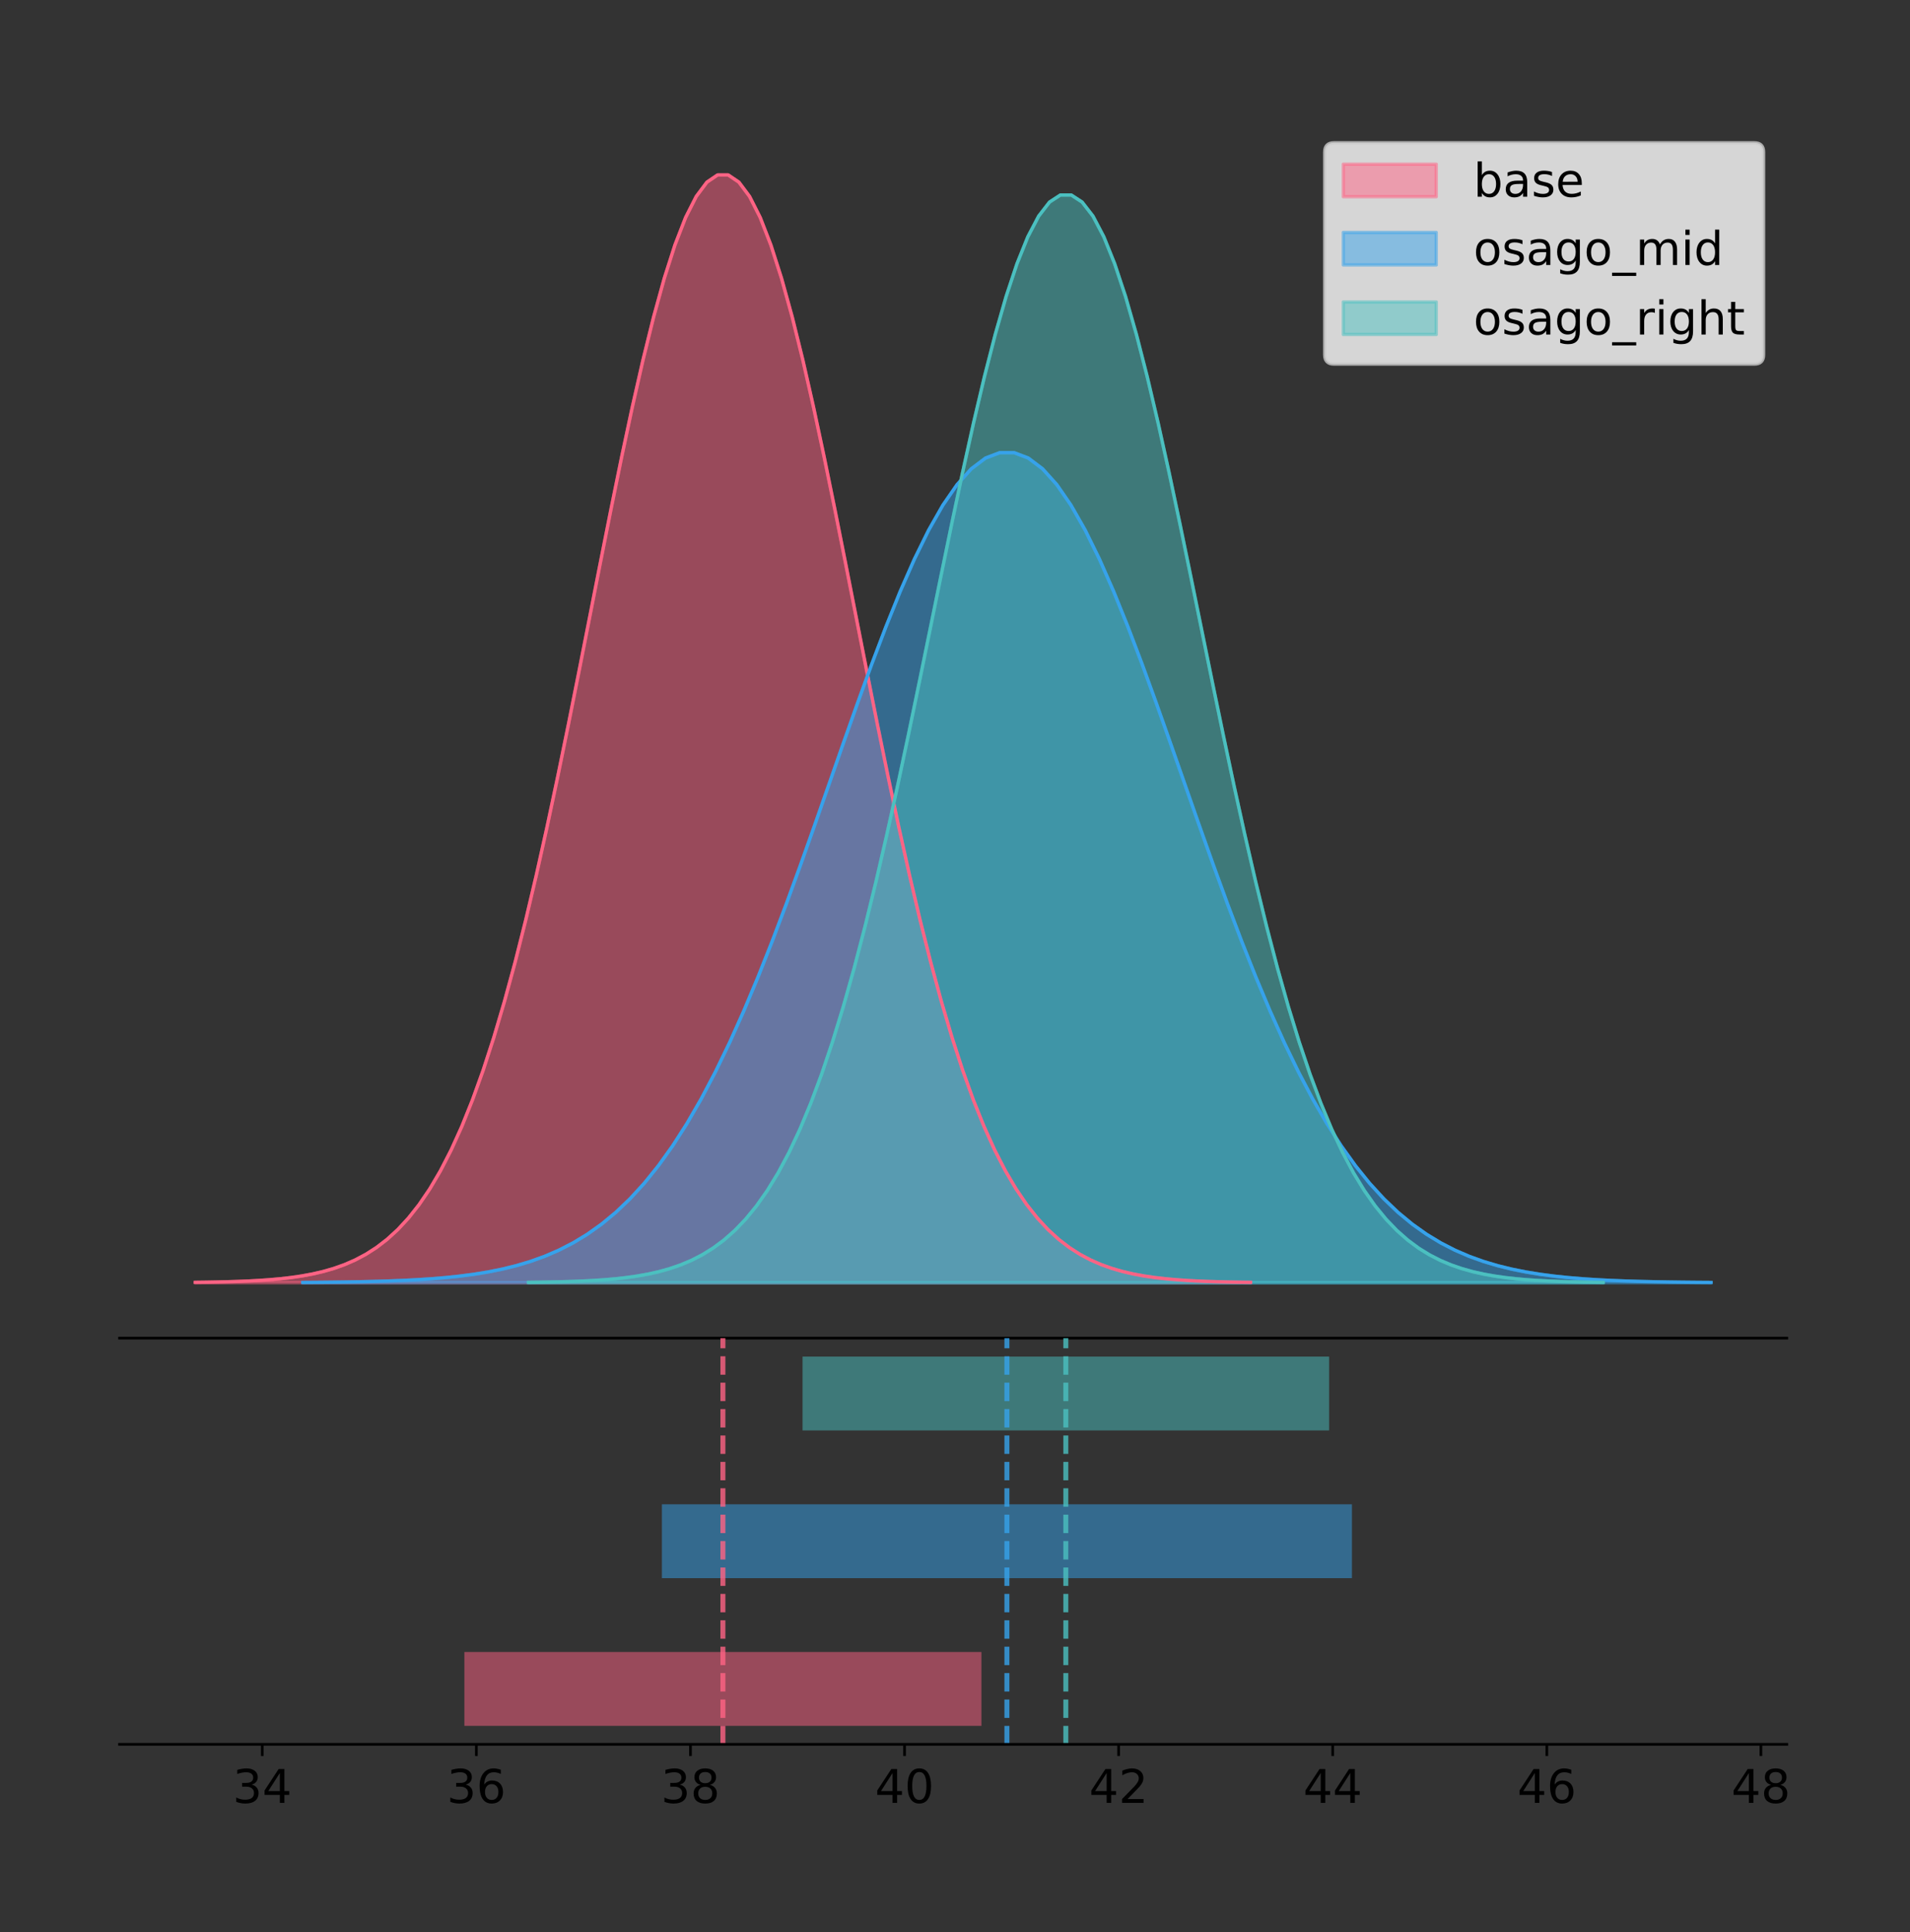 <?xml version="1.0" encoding="utf-8" standalone="no"?>
<!DOCTYPE svg PUBLIC "-//W3C//DTD SVG 1.1//EN"
  "http://www.w3.org/Graphics/SVG/1.1/DTD/svg11.dtd">
<!-- Created with matplotlib (https://matplotlib.org/) -->
<svg height="581.789pt" version="1.1" viewBox="0 0 575.307 581.789" width="575.307pt" xmlns="http://www.w3.org/2000/svg" xmlns:xlink="http://www.w3.org/1999/xlink">
 <rect x="0" y="0" width="575.307" height="581.789" fill="#333333" stroke="none"/>
 <defs>
  <style type="text/css">
*{stroke-linecap:butt;stroke-linejoin:round;}
  </style>
 </defs>
 <g id="figure_1">
  <g id="patch_1">
   <path d="M 0 581.789 
L 575.307 581.789 
L 575.307 0 
L 0 0 
z
" style="fill:none;"/>
  </g>
  <g id="axes_1">
   <g id="patch_2">
    <path d="M 36 402.93 
L 538.2 402.93 
L 538.2 36 
L 36 36 
z
" style="fill:none;"/>
   </g>
   <g id="PolyCollection_1">
    <defs>
     <path d="M 58.827 -195.538 
L 58.827 -195.65 
L 62.038 -195.692 
L 65.248 -195.749 
L 68.459 -195.825 
L 71.669 -195.925 
L 74.88 -196.058 
L 78.09 -196.23 
L 81.3 -196.455 
L 84.511 -196.744 
L 87.721 -197.115 
L 90.932 -197.585 
L 94.142 -198.179 
L 97.353 -198.923 
L 100.563 -199.848 
L 103.774 -200.99 
L 106.984 -202.39 
L 110.194 -204.093 
L 113.405 -206.151 
L 116.615 -208.617 
L 119.826 -211.552 
L 123.036 -215.017 
L 126.247 -219.078 
L 129.457 -223.801 
L 132.668 -229.25 
L 135.878 -235.488 
L 139.088 -242.572 
L 142.299 -250.552 
L 145.509 -259.468 
L 148.72 -269.344 
L 151.93 -280.192 
L 155.141 -292.002 
L 158.351 -304.744 
L 161.562 -318.365 
L 164.772 -332.786 
L 167.983 -347.901 
L 171.193 -363.58 
L 174.403 -379.667 
L 177.614 -395.98 
L 180.824 -412.318 
L 184.035 -428.462 
L 187.245 -444.18 
L 190.456 -459.23 
L 193.666 -473.372 
L 196.877 -486.366 
L 200.087 -497.987 
L 203.297 -508.025 
L 206.508 -516.294 
L 209.718 -522.64 
L 212.929 -526.94 
L 216.139 -529.111 
L 219.35 -529.111 
L 222.56 -526.94 
L 225.771 -522.64 
L 228.981 -516.294 
L 232.191 -508.025 
L 235.402 -497.987 
L 238.612 -486.366 
L 241.823 -473.372 
L 245.033 -459.23 
L 248.244 -444.18 
L 251.454 -428.462 
L 254.665 -412.318 
L 257.875 -395.98 
L 261.086 -379.667 
L 264.296 -363.58 
L 267.506 -347.901 
L 270.717 -332.786 
L 273.927 -318.365 
L 277.138 -304.744 
L 280.348 -292.002 
L 283.559 -280.192 
L 286.769 -269.344 
L 289.98 -259.468 
L 293.19 -250.552 
L 296.4 -242.572 
L 299.611 -235.488 
L 302.821 -229.25 
L 306.032 -223.801 
L 309.242 -219.078 
L 312.453 -215.017 
L 315.663 -211.552 
L 318.874 -208.617 
L 322.084 -206.151 
L 325.294 -204.093 
L 328.505 -202.39 
L 331.715 -200.99 
L 334.926 -199.848 
L 338.136 -198.923 
L 341.347 -198.179 
L 344.557 -197.585 
L 347.768 -197.115 
L 350.978 -196.744 
L 354.188 -196.455 
L 357.399 -196.23 
L 360.609 -196.058 
L 363.82 -195.925 
L 367.03 -195.825 
L 370.241 -195.749 
L 373.451 -195.692 
L 376.662 -195.65 
L 376.662 -195.538 
L 376.662 -195.538 
L 373.451 -195.538 
L 370.241 -195.538 
L 367.03 -195.538 
L 363.82 -195.538 
L 360.609 -195.538 
L 357.399 -195.538 
L 354.188 -195.538 
L 350.978 -195.538 
L 347.768 -195.538 
L 344.557 -195.538 
L 341.347 -195.538 
L 338.136 -195.538 
L 334.926 -195.538 
L 331.715 -195.538 
L 328.505 -195.538 
L 325.294 -195.538 
L 322.084 -195.538 
L 318.874 -195.538 
L 315.663 -195.538 
L 312.453 -195.538 
L 309.242 -195.538 
L 306.032 -195.538 
L 302.821 -195.538 
L 299.611 -195.538 
L 296.4 -195.538 
L 293.19 -195.538 
L 289.98 -195.538 
L 286.769 -195.538 
L 283.559 -195.538 
L 280.348 -195.538 
L 277.138 -195.538 
L 273.927 -195.538 
L 270.717 -195.538 
L 267.506 -195.538 
L 264.296 -195.538 
L 261.086 -195.538 
L 257.875 -195.538 
L 254.665 -195.538 
L 251.454 -195.538 
L 248.244 -195.538 
L 245.033 -195.538 
L 241.823 -195.538 
L 238.612 -195.538 
L 235.402 -195.538 
L 232.191 -195.538 
L 228.981 -195.538 
L 225.771 -195.538 
L 222.56 -195.538 
L 219.35 -195.538 
L 216.139 -195.538 
L 212.929 -195.538 
L 209.718 -195.538 
L 206.508 -195.538 
L 203.297 -195.538 
L 200.087 -195.538 
L 196.877 -195.538 
L 193.666 -195.538 
L 190.456 -195.538 
L 187.245 -195.538 
L 184.035 -195.538 
L 180.824 -195.538 
L 177.614 -195.538 
L 174.403 -195.538 
L 171.193 -195.538 
L 167.983 -195.538 
L 164.772 -195.538 
L 161.562 -195.538 
L 158.351 -195.538 
L 155.141 -195.538 
L 151.93 -195.538 
L 148.72 -195.538 
L 145.509 -195.538 
L 142.299 -195.538 
L 139.088 -195.538 
L 135.878 -195.538 
L 132.668 -195.538 
L 129.457 -195.538 
L 126.247 -195.538 
L 123.036 -195.538 
L 119.826 -195.538 
L 116.615 -195.538 
L 113.405 -195.538 
L 110.194 -195.538 
L 106.984 -195.538 
L 103.774 -195.538 
L 100.563 -195.538 
L 97.353 -195.538 
L 94.142 -195.538 
L 90.932 -195.538 
L 87.721 -195.538 
L 84.511 -195.538 
L 81.3 -195.538 
L 78.09 -195.538 
L 74.88 -195.538 
L 71.669 -195.538 
L 68.459 -195.538 
L 65.248 -195.538 
L 62.038 -195.538 
L 58.827 -195.538 
z
" id="ma8e2c25968" style="stroke:#ff6384;stroke-opacity:0.5;"/>
    </defs>
    <g clip-path="url(#p08e4978d7c)">
     <use style="fill:#ff6384;fill-opacity:0.5;stroke:#ff6384;stroke-opacity:0.5;" x="0" xlink:href="#ma8e2c25968" y="581.789"/>
    </g>
   </g>
   <g id="PolyCollection_2">
    <defs>
     <path d="M 91.209 -195.538 
L 91.209 -195.622 
L 95.494 -195.654 
L 99.778 -195.696 
L 104.063 -195.753 
L 108.347 -195.828 
L 112.632 -195.927 
L 116.916 -196.057 
L 121.2 -196.225 
L 125.485 -196.442 
L 129.769 -196.719 
L 134.054 -197.072 
L 138.338 -197.517 
L 142.623 -198.074 
L 146.907 -198.768 
L 151.192 -199.623 
L 155.476 -200.672 
L 159.761 -201.949 
L 164.045 -203.49 
L 168.33 -205.338 
L 172.614 -207.537 
L 176.899 -210.134 
L 181.183 -213.177 
L 185.468 -216.716 
L 189.752 -220.799 
L 194.037 -225.473 
L 198.321 -230.782 
L 202.606 -236.761 
L 206.89 -243.442 
L 211.175 -250.843 
L 215.459 -258.971 
L 219.744 -267.821 
L 224.028 -277.369 
L 228.312 -287.575 
L 232.597 -298.381 
L 236.881 -309.707 
L 241.166 -321.456 
L 245.45 -333.509 
L 249.735 -345.733 
L 254.019 -357.976 
L 258.304 -370.073 
L 262.588 -381.85 
L 266.873 -393.128 
L 271.157 -403.724 
L 275.442 -413.461 
L 279.726 -422.169 
L 284.011 -429.69 
L 288.295 -435.887 
L 292.58 -440.642 
L 296.864 -443.864 
L 301.149 -445.491 
L 305.433 -445.491 
L 309.718 -443.864 
L 314.002 -440.642 
L 318.287 -435.887 
L 322.571 -429.69 
L 326.856 -422.169 
L 331.14 -413.461 
L 335.425 -403.724 
L 339.709 -393.128 
L 343.993 -381.85 
L 348.278 -370.073 
L 352.562 -357.976 
L 356.847 -345.733 
L 361.131 -333.509 
L 365.416 -321.456 
L 369.7 -309.707 
L 373.985 -298.381 
L 378.269 -287.575 
L 382.554 -277.369 
L 386.838 -267.821 
L 391.123 -258.971 
L 395.407 -250.843 
L 399.692 -243.442 
L 403.976 -236.761 
L 408.261 -230.782 
L 412.545 -225.473 
L 416.83 -220.799 
L 421.114 -216.716 
L 425.399 -213.177 
L 429.683 -210.134 
L 433.968 -207.537 
L 438.252 -205.338 
L 442.537 -203.49 
L 446.821 -201.949 
L 451.106 -200.672 
L 455.39 -199.623 
L 459.674 -198.768 
L 463.959 -198.074 
L 468.243 -197.517 
L 472.528 -197.072 
L 476.812 -196.719 
L 481.097 -196.442 
L 485.381 -196.225 
L 489.666 -196.057 
L 493.95 -195.927 
L 498.235 -195.828 
L 502.519 -195.753 
L 506.804 -195.696 
L 511.088 -195.654 
L 515.373 -195.622 
L 515.373 -195.538 
L 515.373 -195.538 
L 511.088 -195.538 
L 506.804 -195.538 
L 502.519 -195.538 
L 498.235 -195.538 
L 493.95 -195.538 
L 489.666 -195.538 
L 485.381 -195.538 
L 481.097 -195.538 
L 476.812 -195.538 
L 472.528 -195.538 
L 468.243 -195.538 
L 463.959 -195.538 
L 459.674 -195.538 
L 455.39 -195.538 
L 451.106 -195.538 
L 446.821 -195.538 
L 442.537 -195.538 
L 438.252 -195.538 
L 433.968 -195.538 
L 429.683 -195.538 
L 425.399 -195.538 
L 421.114 -195.538 
L 416.83 -195.538 
L 412.545 -195.538 
L 408.261 -195.538 
L 403.976 -195.538 
L 399.692 -195.538 
L 395.407 -195.538 
L 391.123 -195.538 
L 386.838 -195.538 
L 382.554 -195.538 
L 378.269 -195.538 
L 373.985 -195.538 
L 369.7 -195.538 
L 365.416 -195.538 
L 361.131 -195.538 
L 356.847 -195.538 
L 352.562 -195.538 
L 348.278 -195.538 
L 343.993 -195.538 
L 339.709 -195.538 
L 335.425 -195.538 
L 331.14 -195.538 
L 326.856 -195.538 
L 322.571 -195.538 
L 318.287 -195.538 
L 314.002 -195.538 
L 309.718 -195.538 
L 305.433 -195.538 
L 301.149 -195.538 
L 296.864 -195.538 
L 292.58 -195.538 
L 288.295 -195.538 
L 284.011 -195.538 
L 279.726 -195.538 
L 275.442 -195.538 
L 271.157 -195.538 
L 266.873 -195.538 
L 262.588 -195.538 
L 258.304 -195.538 
L 254.019 -195.538 
L 249.735 -195.538 
L 245.45 -195.538 
L 241.166 -195.538 
L 236.881 -195.538 
L 232.597 -195.538 
L 228.312 -195.538 
L 224.028 -195.538 
L 219.744 -195.538 
L 215.459 -195.538 
L 211.175 -195.538 
L 206.89 -195.538 
L 202.606 -195.538 
L 198.321 -195.538 
L 194.037 -195.538 
L 189.752 -195.538 
L 185.468 -195.538 
L 181.183 -195.538 
L 176.899 -195.538 
L 172.614 -195.538 
L 168.33 -195.538 
L 164.045 -195.538 
L 159.761 -195.538 
L 155.476 -195.538 
L 151.192 -195.538 
L 146.907 -195.538 
L 142.623 -195.538 
L 138.338 -195.538 
L 134.054 -195.538 
L 129.769 -195.538 
L 125.485 -195.538 
L 121.2 -195.538 
L 116.916 -195.538 
L 112.632 -195.538 
L 108.347 -195.538 
L 104.063 -195.538 
L 99.778 -195.538 
L 95.494 -195.538 
L 91.209 -195.538 
z
" id="m2bf4488675" style="stroke:#36a2eb;stroke-opacity:0.5;"/>
    </defs>
    <g clip-path="url(#p08e4978d7c)">
     <use style="fill:#36a2eb;fill-opacity:0.5;stroke:#36a2eb;stroke-opacity:0.5;" x="0" xlink:href="#m2bf4488675" y="581.789"/>
    </g>
   </g>
   <g id="PolyCollection_3">
    <defs>
     <path d="M 159.187 -195.538 
L 159.187 -195.648 
L 162.457 -195.689 
L 165.726 -195.745 
L 168.996 -195.82 
L 172.266 -195.918 
L 175.535 -196.048 
L 178.805 -196.218 
L 182.075 -196.438 
L 185.344 -196.722 
L 188.614 -197.086 
L 191.883 -197.548 
L 195.153 -198.131 
L 198.423 -198.862 
L 201.692 -199.77 
L 204.962 -200.891 
L 208.232 -202.266 
L 211.501 -203.939 
L 214.771 -205.959 
L 218.041 -208.38 
L 221.31 -211.262 
L 224.58 -214.664 
L 227.849 -218.652 
L 231.119 -223.289 
L 234.389 -228.64 
L 237.658 -234.765 
L 240.928 -241.721 
L 244.198 -249.557 
L 247.467 -258.31 
L 250.737 -268.008 
L 254.007 -278.66 
L 257.276 -290.256 
L 260.546 -302.768 
L 263.815 -316.142 
L 267.085 -330.301 
L 270.355 -345.143 
L 273.624 -360.538 
L 276.894 -376.334 
L 280.164 -392.352 
L 283.433 -408.394 
L 286.703 -424.246 
L 289.973 -439.679 
L 293.242 -454.457 
L 296.512 -468.342 
L 299.781 -481.101 
L 303.051 -492.512 
L 306.321 -502.368 
L 309.59 -510.488 
L 312.86 -516.718 
L 316.13 -520.94 
L 319.399 -523.072 
L 322.669 -523.072 
L 325.939 -520.94 
L 329.208 -516.718 
L 332.478 -510.488 
L 335.747 -502.368 
L 339.017 -492.512 
L 342.287 -481.101 
L 345.556 -468.342 
L 348.826 -454.457 
L 352.096 -439.679 
L 355.365 -424.246 
L 358.635 -408.394 
L 361.905 -392.352 
L 365.174 -376.334 
L 368.444 -360.538 
L 371.713 -345.143 
L 374.983 -330.301 
L 378.253 -316.142 
L 381.522 -302.768 
L 384.792 -290.256 
L 388.062 -278.66 
L 391.331 -268.008 
L 394.601 -258.31 
L 397.871 -249.557 
L 401.14 -241.721 
L 404.41 -234.765 
L 407.679 -228.64 
L 410.949 -223.289 
L 414.219 -218.652 
L 417.488 -214.664 
L 420.758 -211.262 
L 424.028 -208.38 
L 427.297 -205.959 
L 430.567 -203.939 
L 433.837 -202.266 
L 437.106 -200.891 
L 440.376 -199.77 
L 443.645 -198.862 
L 446.915 -198.131 
L 450.185 -197.548 
L 453.454 -197.086 
L 456.724 -196.722 
L 459.994 -196.438 
L 463.263 -196.218 
L 466.533 -196.048 
L 469.803 -195.918 
L 473.072 -195.82 
L 476.342 -195.745 
L 479.611 -195.689 
L 482.881 -195.648 
L 482.881 -195.538 
L 482.881 -195.538 
L 479.611 -195.538 
L 476.342 -195.538 
L 473.072 -195.538 
L 469.803 -195.538 
L 466.533 -195.538 
L 463.263 -195.538 
L 459.994 -195.538 
L 456.724 -195.538 
L 453.454 -195.538 
L 450.185 -195.538 
L 446.915 -195.538 
L 443.645 -195.538 
L 440.376 -195.538 
L 437.106 -195.538 
L 433.837 -195.538 
L 430.567 -195.538 
L 427.297 -195.538 
L 424.028 -195.538 
L 420.758 -195.538 
L 417.488 -195.538 
L 414.219 -195.538 
L 410.949 -195.538 
L 407.679 -195.538 
L 404.41 -195.538 
L 401.14 -195.538 
L 397.871 -195.538 
L 394.601 -195.538 
L 391.331 -195.538 
L 388.062 -195.538 
L 384.792 -195.538 
L 381.522 -195.538 
L 378.253 -195.538 
L 374.983 -195.538 
L 371.713 -195.538 
L 368.444 -195.538 
L 365.174 -195.538 
L 361.905 -195.538 
L 358.635 -195.538 
L 355.365 -195.538 
L 352.096 -195.538 
L 348.826 -195.538 
L 345.556 -195.538 
L 342.287 -195.538 
L 339.017 -195.538 
L 335.747 -195.538 
L 332.478 -195.538 
L 329.208 -195.538 
L 325.939 -195.538 
L 322.669 -195.538 
L 319.399 -195.538 
L 316.13 -195.538 
L 312.86 -195.538 
L 309.59 -195.538 
L 306.321 -195.538 
L 303.051 -195.538 
L 299.781 -195.538 
L 296.512 -195.538 
L 293.242 -195.538 
L 289.973 -195.538 
L 286.703 -195.538 
L 283.433 -195.538 
L 280.164 -195.538 
L 276.894 -195.538 
L 273.624 -195.538 
L 270.355 -195.538 
L 267.085 -195.538 
L 263.815 -195.538 
L 260.546 -195.538 
L 257.276 -195.538 
L 254.007 -195.538 
L 250.737 -195.538 
L 247.467 -195.538 
L 244.198 -195.538 
L 240.928 -195.538 
L 237.658 -195.538 
L 234.389 -195.538 
L 231.119 -195.538 
L 227.849 -195.538 
L 224.58 -195.538 
L 221.31 -195.538 
L 218.041 -195.538 
L 214.771 -195.538 
L 211.501 -195.538 
L 208.232 -195.538 
L 204.962 -195.538 
L 201.692 -195.538 
L 198.423 -195.538 
L 195.153 -195.538 
L 191.883 -195.538 
L 188.614 -195.538 
L 185.344 -195.538 
L 182.075 -195.538 
L 178.805 -195.538 
L 175.535 -195.538 
L 172.266 -195.538 
L 168.996 -195.538 
L 165.726 -195.538 
L 162.457 -195.538 
L 159.187 -195.538 
z
" id="m8b317612a7" style="stroke:#4bc0c0;stroke-opacity:0.5;"/>
    </defs>
    <g clip-path="url(#p08e4978d7c)">
     <use style="fill:#4bc0c0;fill-opacity:0.5;stroke:#4bc0c0;stroke-opacity:0.5;" x="0" xlink:href="#m8b317612a7" y="581.789"/>
    </g>
   </g>
   <g id="line2d_1">
    <path clip-path="url(#p08e4978d7c)" d="M 58.827 386.139 
L 62.038 386.097 
L 65.248 386.04 
L 68.459 385.965 
L 71.669 385.864 
L 74.88 385.732 
L 78.09 385.559 
L 81.3 385.334 
L 84.511 385.045 
L 87.721 384.675 
L 90.932 384.204 
L 94.142 383.61 
L 97.353 382.867 
L 100.563 381.941 
L 103.774 380.799 
L 106.984 379.399 
L 110.194 377.696 
L 113.405 375.639 
L 116.615 373.172 
L 119.826 370.238 
L 123.036 366.772 
L 126.247 362.711 
L 129.457 357.989 
L 132.668 352.539 
L 135.878 346.301 
L 139.088 339.217 
L 142.299 331.237 
L 145.509 322.322 
L 148.72 312.445 
L 151.93 301.597 
L 155.141 289.787 
L 158.351 277.045 
L 161.562 263.424 
L 164.772 249.004 
L 167.983 233.888 
L 171.193 218.209 
L 174.403 202.123 
L 177.614 185.809 
L 180.824 169.471 
L 184.035 153.327 
L 187.245 137.61 
L 190.456 122.559 
L 193.666 108.418 
L 196.877 95.423 
L 200.087 83.803 
L 203.297 73.765 
L 206.508 65.495 
L 209.718 59.15 
L 212.929 54.85 
L 216.139 52.679 
L 219.35 52.679 
L 222.56 54.85 
L 225.771 59.15 
L 228.981 65.495 
L 232.191 73.765 
L 235.402 83.803 
L 238.612 95.423 
L 241.823 108.418 
L 245.033 122.559 
L 248.244 137.61 
L 251.454 153.327 
L 254.665 169.471 
L 257.875 185.809 
L 261.086 202.123 
L 264.296 218.209 
L 267.506 233.888 
L 270.717 249.004 
L 273.927 263.424 
L 277.138 277.045 
L 280.348 289.787 
L 283.559 301.597 
L 286.769 312.445 
L 289.98 322.322 
L 293.19 331.237 
L 296.4 339.217 
L 299.611 346.301 
L 302.821 352.539 
L 306.032 357.989 
L 309.242 362.711 
L 312.453 366.772 
L 315.663 370.238 
L 318.874 373.172 
L 322.084 375.639 
L 325.294 377.696 
L 328.505 379.399 
L 331.715 380.799 
L 334.926 381.941 
L 338.136 382.867 
L 341.347 383.61 
L 344.557 384.204 
L 347.768 384.675 
L 350.978 385.045 
L 354.188 385.334 
L 357.399 385.559 
L 360.609 385.732 
L 363.82 385.864 
L 367.03 385.965 
L 370.241 386.04 
L 373.451 386.097 
L 376.662 386.139 
" style="fill:none;stroke:#ff6384;stroke-linecap:square;"/>
   </g>
   <g id="line2d_2">
    <path clip-path="url(#p08e4978d7c)" d="M 91.209 386.167 
L 95.494 386.136 
L 99.778 386.093 
L 104.063 386.036 
L 108.347 385.961 
L 112.632 385.862 
L 116.916 385.732 
L 121.2 385.564 
L 125.485 385.347 
L 129.769 385.07 
L 134.054 384.717 
L 138.338 384.272 
L 142.623 383.715 
L 146.907 383.022 
L 151.192 382.166 
L 155.476 381.117 
L 159.761 379.841 
L 164.045 378.299 
L 168.33 376.451 
L 172.614 374.252 
L 176.899 371.655 
L 181.183 368.612 
L 185.468 365.074 
L 189.752 360.99 
L 194.037 356.316 
L 198.321 351.008 
L 202.606 345.028 
L 206.89 338.348 
L 211.175 330.947 
L 215.459 322.818 
L 219.744 313.969 
L 224.028 304.421 
L 228.312 294.214 
L 232.597 283.409 
L 236.881 272.083 
L 241.166 260.334 
L 245.45 248.28 
L 249.735 236.056 
L 254.019 223.813 
L 258.304 211.716 
L 262.588 199.939 
L 266.873 188.661 
L 271.157 178.065 
L 275.442 168.328 
L 279.726 159.62 
L 284.011 152.099 
L 288.295 145.902 
L 292.58 141.147 
L 296.864 137.925 
L 301.149 136.299 
L 305.433 136.299 
L 309.718 137.925 
L 314.002 141.147 
L 318.287 145.902 
L 322.571 152.099 
L 326.856 159.62 
L 331.14 168.328 
L 335.425 178.065 
L 339.709 188.661 
L 343.993 199.939 
L 348.278 211.716 
L 352.562 223.813 
L 356.847 236.056 
L 361.131 248.28 
L 365.416 260.334 
L 369.7 272.083 
L 373.985 283.409 
L 378.269 294.214 
L 382.554 304.421 
L 386.838 313.969 
L 391.123 322.818 
L 395.407 330.947 
L 399.692 338.348 
L 403.976 345.028 
L 408.261 351.008 
L 412.545 356.316 
L 416.83 360.99 
L 421.114 365.074 
L 425.399 368.612 
L 429.683 371.655 
L 433.968 374.252 
L 438.252 376.451 
L 442.537 378.299 
L 446.821 379.841 
L 451.106 381.117 
L 455.39 382.166 
L 459.674 383.022 
L 463.959 383.715 
L 468.243 384.272 
L 472.528 384.717 
L 476.812 385.07 
L 481.097 385.347 
L 485.381 385.564 
L 489.666 385.732 
L 493.95 385.862 
L 498.235 385.961 
L 502.519 386.036 
L 506.804 386.093 
L 511.088 386.136 
L 515.373 386.167 
" style="fill:none;stroke:#36a2eb;stroke-linecap:square;"/>
   </g>
   <g id="line2d_3">
    <path clip-path="url(#p08e4978d7c)" d="M 159.187 386.141 
L 162.457 386.1 
L 165.726 386.044 
L 168.996 385.97 
L 172.266 385.871 
L 175.535 385.741 
L 178.805 385.571 
L 182.075 385.351 
L 185.344 385.067 
L 188.614 384.703 
L 191.883 384.241 
L 195.153 383.658 
L 198.423 382.928 
L 201.692 382.019 
L 204.962 380.898 
L 208.232 379.523 
L 211.501 377.851 
L 214.771 375.831 
L 218.041 373.409 
L 221.31 370.528 
L 224.58 367.125 
L 227.849 363.137 
L 231.119 358.5 
L 234.389 353.15 
L 237.658 347.025 
L 240.928 340.069 
L 244.198 332.233 
L 247.467 323.479 
L 250.737 313.781 
L 254.007 303.13 
L 257.276 291.533 
L 260.546 279.022 
L 263.815 265.648 
L 267.085 251.488 
L 270.355 236.646 
L 273.624 221.251 
L 276.894 205.456 
L 280.164 189.438 
L 283.433 173.395 
L 286.703 157.544 
L 289.973 142.111 
L 293.242 127.333 
L 296.512 113.447 
L 299.781 100.688 
L 303.051 89.278 
L 306.321 79.422 
L 309.59 71.302 
L 312.86 65.071 
L 316.13 60.849 
L 319.399 58.717 
L 322.669 58.717 
L 325.939 60.849 
L 329.208 65.071 
L 332.478 71.302 
L 335.747 79.422 
L 339.017 89.278 
L 342.287 100.688 
L 345.556 113.447 
L 348.826 127.333 
L 352.096 142.111 
L 355.365 157.544 
L 358.635 173.395 
L 361.905 189.438 
L 365.174 205.456 
L 368.444 221.251 
L 371.713 236.646 
L 374.983 251.488 
L 378.253 265.648 
L 381.522 279.022 
L 384.792 291.533 
L 388.062 303.13 
L 391.331 313.781 
L 394.601 323.479 
L 397.871 332.233 
L 401.14 340.069 
L 404.41 347.025 
L 407.679 353.15 
L 410.949 358.5 
L 414.219 363.137 
L 417.488 367.125 
L 420.758 370.528 
L 424.028 373.409 
L 427.297 375.831 
L 430.567 377.851 
L 433.837 379.523 
L 437.106 380.898 
L 440.376 382.019 
L 443.645 382.928 
L 446.915 383.658 
L 450.185 384.241 
L 453.454 384.703 
L 456.724 385.067 
L 459.994 385.351 
L 463.263 385.571 
L 466.533 385.741 
L 469.803 385.871 
L 473.072 385.97 
L 476.342 386.044 
L 479.611 386.1 
L 482.881 386.141 
" style="fill:none;stroke:#4bc0c0;stroke-linecap:square;"/>
   </g>
   <g id="patch_3">
    <path d="M 36 402.93 
L 538.2 402.93 
" style="fill:none;stroke:#000000;stroke-linecap:square;stroke-linejoin:miter;stroke-width:0.8;"/>
   </g>
   <g id="legend_1">
    <g id="patch_4">
     <path d="M 401.814 109.627 
L 528.4 109.627 
Q 531.2 109.627 531.2 106.827 
L 531.2 45.8 
Q 531.2 43 528.4 43 
L 401.814 43 
Q 399.014 43 399.014 45.8 
L 399.014 106.827 
Q 399.014 109.627 401.814 109.627 
z
" style="fill:#ffffff;opacity:0.8;stroke:#cccccc;stroke-linejoin:miter;"/>
    </g>
    <g id="patch_5">
     <path d="M 404.614 59.238 
L 432.614 59.238 
L 432.614 49.438 
L 404.614 49.438 
z
" style="fill:#ff6384;opacity:0.5;stroke:#ff6384;stroke-linejoin:miter;"/>
    </g>
    <g id="text_1">
     <!-- base -->
     <defs>
      <path d="M 48.688 27.297 
Q 48.688 37.203 44.609 42.844 
Q 40.531 48.484 33.406 48.484 
Q 26.266 48.484 22.188 42.844 
Q 18.109 37.203 18.109 27.297 
Q 18.109 17.391 22.188 11.75 
Q 26.266 6.109 33.406 6.109 
Q 40.531 6.109 44.609 11.75 
Q 48.688 17.391 48.688 27.297 
z
M 18.109 46.391 
Q 20.953 51.266 25.266 53.625 
Q 29.594 56 35.594 56 
Q 45.562 56 51.781 48.094 
Q 58.016 40.188 58.016 27.297 
Q 58.016 14.406 51.781 6.484 
Q 45.562 -1.422 35.594 -1.422 
Q 29.594 -1.422 25.266 0.953 
Q 20.953 3.328 18.109 8.203 
L 18.109 0 
L 9.078 0 
L 9.078 75.984 
L 18.109 75.984 
z
" id="DejaVuSans-98"/>
      <path d="M 34.281 27.484 
Q 23.391 27.484 19.188 25 
Q 14.984 22.516 14.984 16.5 
Q 14.984 11.719 18.141 8.906 
Q 21.297 6.109 26.703 6.109 
Q 34.188 6.109 38.703 11.406 
Q 43.219 16.703 43.219 25.484 
L 43.219 27.484 
z
M 52.203 31.203 
L 52.203 0 
L 43.219 0 
L 43.219 8.297 
Q 40.141 3.328 35.547 0.953 
Q 30.953 -1.422 24.312 -1.422 
Q 15.922 -1.422 10.953 3.297 
Q 6 8.016 6 15.922 
Q 6 25.141 12.172 29.828 
Q 18.359 34.516 30.609 34.516 
L 43.219 34.516 
L 43.219 35.406 
Q 43.219 41.609 39.141 45 
Q 35.062 48.391 27.688 48.391 
Q 23 48.391 18.547 47.266 
Q 14.109 46.141 10.016 43.891 
L 10.016 52.203 
Q 14.938 54.109 19.578 55.047 
Q 24.219 56 28.609 56 
Q 40.484 56 46.344 49.844 
Q 52.203 43.703 52.203 31.203 
z
" id="DejaVuSans-97"/>
      <path d="M 44.281 53.078 
L 44.281 44.578 
Q 40.484 46.531 36.375 47.5 
Q 32.281 48.484 27.875 48.484 
Q 21.188 48.484 17.844 46.438 
Q 14.5 44.391 14.5 40.281 
Q 14.5 37.156 16.891 35.375 
Q 19.281 33.594 26.516 31.984 
L 29.594 31.297 
Q 39.156 29.25 43.188 25.516 
Q 47.219 21.781 47.219 15.094 
Q 47.219 7.469 41.188 3.016 
Q 35.156 -1.422 24.609 -1.422 
Q 20.219 -1.422 15.453 -0.562 
Q 10.688 0.297 5.422 2 
L 5.422 11.281 
Q 10.406 8.688 15.234 7.391 
Q 20.062 6.109 24.812 6.109 
Q 31.156 6.109 34.562 8.281 
Q 37.984 10.453 37.984 14.406 
Q 37.984 18.062 35.516 20.016 
Q 33.062 21.969 24.703 23.781 
L 21.578 24.516 
Q 13.234 26.266 9.516 29.906 
Q 5.812 33.547 5.812 39.891 
Q 5.812 47.609 11.281 51.797 
Q 16.75 56 26.812 56 
Q 31.781 56 36.172 55.266 
Q 40.578 54.547 44.281 53.078 
z
" id="DejaVuSans-115"/>
      <path d="M 56.203 29.594 
L 56.203 25.203 
L 14.891 25.203 
Q 15.484 15.922 20.484 11.062 
Q 25.484 6.203 34.422 6.203 
Q 39.594 6.203 44.453 7.469 
Q 49.312 8.734 54.109 11.281 
L 54.109 2.781 
Q 49.266 0.734 44.188 -0.344 
Q 39.109 -1.422 33.891 -1.422 
Q 20.797 -1.422 13.156 6.188 
Q 5.516 13.812 5.516 26.812 
Q 5.516 40.234 12.766 48.109 
Q 20.016 56 32.328 56 
Q 43.359 56 49.781 48.891 
Q 56.203 41.797 56.203 29.594 
z
M 47.219 32.234 
Q 47.125 39.594 43.094 43.984 
Q 39.062 48.391 32.422 48.391 
Q 24.906 48.391 20.391 44.141 
Q 15.875 39.891 15.188 32.172 
z
" id="DejaVuSans-101"/>
     </defs>
     <g transform="translate(443.814 59.238)scale(0.14 -0.14)">
      <use xlink:href="#DejaVuSans-98"/>
      <use x="63.477" xlink:href="#DejaVuSans-97"/>
      <use x="124.756" xlink:href="#DejaVuSans-115"/>
      <use x="176.855" xlink:href="#DejaVuSans-101"/>
     </g>
    </g>
    <g id="patch_6">
     <path d="M 404.614 79.787 
L 432.614 79.787 
L 432.614 69.987 
L 404.614 69.987 
z
" style="fill:#36a2eb;opacity:0.5;stroke:#36a2eb;stroke-linejoin:miter;"/>
    </g>
    <g id="text_2">
     <!-- osago_mid -->
     <defs>
      <path d="M 30.609 48.391 
Q 23.391 48.391 19.188 42.75 
Q 14.984 37.109 14.984 27.297 
Q 14.984 17.484 19.156 11.844 
Q 23.344 6.203 30.609 6.203 
Q 37.797 6.203 41.984 11.859 
Q 46.188 17.531 46.188 27.297 
Q 46.188 37.016 41.984 42.703 
Q 37.797 48.391 30.609 48.391 
z
M 30.609 56 
Q 42.328 56 49.016 48.375 
Q 55.719 40.766 55.719 27.297 
Q 55.719 13.875 49.016 6.219 
Q 42.328 -1.422 30.609 -1.422 
Q 18.844 -1.422 12.172 6.219 
Q 5.516 13.875 5.516 27.297 
Q 5.516 40.766 12.172 48.375 
Q 18.844 56 30.609 56 
z
" id="DejaVuSans-111"/>
      <path d="M 45.406 27.984 
Q 45.406 37.75 41.375 43.109 
Q 37.359 48.484 30.078 48.484 
Q 22.859 48.484 18.828 43.109 
Q 14.797 37.75 14.797 27.984 
Q 14.797 18.266 18.828 12.891 
Q 22.859 7.516 30.078 7.516 
Q 37.359 7.516 41.375 12.891 
Q 45.406 18.266 45.406 27.984 
z
M 54.391 6.781 
Q 54.391 -7.172 48.188 -13.984 
Q 42 -20.797 29.203 -20.797 
Q 24.469 -20.797 20.266 -20.094 
Q 16.062 -19.391 12.109 -17.922 
L 12.109 -9.188 
Q 16.062 -11.328 19.922 -12.344 
Q 23.781 -13.375 27.781 -13.375 
Q 36.625 -13.375 41.016 -8.766 
Q 45.406 -4.156 45.406 5.172 
L 45.406 9.625 
Q 42.625 4.781 38.281 2.391 
Q 33.938 0 27.875 0 
Q 17.828 0 11.672 7.656 
Q 5.516 15.328 5.516 27.984 
Q 5.516 40.672 11.672 48.328 
Q 17.828 56 27.875 56 
Q 33.938 56 38.281 53.609 
Q 42.625 51.219 45.406 46.391 
L 45.406 54.688 
L 54.391 54.688 
z
" id="DejaVuSans-103"/>
      <path d="M 50.984 -16.609 
L 50.984 -23.578 
L -0.984 -23.578 
L -0.984 -16.609 
z
" id="DejaVuSans-95"/>
      <path d="M 52 44.188 
Q 55.375 50.25 60.062 53.125 
Q 64.75 56 71.094 56 
Q 79.641 56 84.281 50.016 
Q 88.922 44.047 88.922 33.016 
L 88.922 0 
L 79.891 0 
L 79.891 32.719 
Q 79.891 40.578 77.094 44.375 
Q 74.312 48.188 68.609 48.188 
Q 61.625 48.188 57.562 43.547 
Q 53.516 38.922 53.516 30.906 
L 53.516 0 
L 44.484 0 
L 44.484 32.719 
Q 44.484 40.625 41.703 44.406 
Q 38.922 48.188 33.109 48.188 
Q 26.219 48.188 22.156 43.531 
Q 18.109 38.875 18.109 30.906 
L 18.109 0 
L 9.078 0 
L 9.078 54.688 
L 18.109 54.688 
L 18.109 46.188 
Q 21.188 51.219 25.484 53.609 
Q 29.781 56 35.688 56 
Q 41.656 56 45.828 52.969 
Q 50 49.953 52 44.188 
z
" id="DejaVuSans-109"/>
      <path d="M 9.422 54.688 
L 18.406 54.688 
L 18.406 0 
L 9.422 0 
z
M 9.422 75.984 
L 18.406 75.984 
L 18.406 64.594 
L 9.422 64.594 
z
" id="DejaVuSans-105"/>
      <path d="M 45.406 46.391 
L 45.406 75.984 
L 54.391 75.984 
L 54.391 0 
L 45.406 0 
L 45.406 8.203 
Q 42.578 3.328 38.25 0.953 
Q 33.938 -1.422 27.875 -1.422 
Q 17.969 -1.422 11.734 6.484 
Q 5.516 14.406 5.516 27.297 
Q 5.516 40.188 11.734 48.094 
Q 17.969 56 27.875 56 
Q 33.938 56 38.25 53.625 
Q 42.578 51.266 45.406 46.391 
z
M 14.797 27.297 
Q 14.797 17.391 18.875 11.75 
Q 22.953 6.109 30.078 6.109 
Q 37.203 6.109 41.297 11.75 
Q 45.406 17.391 45.406 27.297 
Q 45.406 37.203 41.297 42.844 
Q 37.203 48.484 30.078 48.484 
Q 22.953 48.484 18.875 42.844 
Q 14.797 37.203 14.797 27.297 
z
" id="DejaVuSans-100"/>
     </defs>
     <g transform="translate(443.814 79.787)scale(0.14 -0.14)">
      <use xlink:href="#DejaVuSans-111"/>
      <use x="61.182" xlink:href="#DejaVuSans-115"/>
      <use x="113.281" xlink:href="#DejaVuSans-97"/>
      <use x="174.561" xlink:href="#DejaVuSans-103"/>
      <use x="238.037" xlink:href="#DejaVuSans-111"/>
      <use x="299.219" xlink:href="#DejaVuSans-95"/>
      <use x="349.219" xlink:href="#DejaVuSans-109"/>
      <use x="446.631" xlink:href="#DejaVuSans-105"/>
      <use x="474.414" xlink:href="#DejaVuSans-100"/>
     </g>
    </g>
    <g id="patch_7">
     <path d="M 404.614 100.726 
L 432.614 100.726 
L 432.614 90.926 
L 404.614 90.926 
z
" style="fill:#4bc0c0;opacity:0.5;stroke:#4bc0c0;stroke-linejoin:miter;"/>
    </g>
    <g id="text_3">
     <!-- osago_right -->
     <defs>
      <path d="M 41.109 46.297 
Q 39.594 47.172 37.812 47.578 
Q 36.031 48 33.891 48 
Q 26.266 48 22.188 43.047 
Q 18.109 38.094 18.109 28.812 
L 18.109 0 
L 9.078 0 
L 9.078 54.688 
L 18.109 54.688 
L 18.109 46.188 
Q 20.953 51.172 25.484 53.578 
Q 30.031 56 36.531 56 
Q 37.453 56 38.578 55.875 
Q 39.703 55.766 41.062 55.516 
z
" id="DejaVuSans-114"/>
      <path d="M 54.891 33.016 
L 54.891 0 
L 45.906 0 
L 45.906 32.719 
Q 45.906 40.484 42.875 44.328 
Q 39.844 48.188 33.797 48.188 
Q 26.516 48.188 22.312 43.547 
Q 18.109 38.922 18.109 30.906 
L 18.109 0 
L 9.078 0 
L 9.078 75.984 
L 18.109 75.984 
L 18.109 46.188 
Q 21.344 51.125 25.703 53.562 
Q 30.078 56 35.797 56 
Q 45.219 56 50.047 50.172 
Q 54.891 44.344 54.891 33.016 
z
" id="DejaVuSans-104"/>
      <path d="M 18.312 70.219 
L 18.312 54.688 
L 36.812 54.688 
L 36.812 47.703 
L 18.312 47.703 
L 18.312 18.016 
Q 18.312 11.328 20.141 9.422 
Q 21.969 7.516 27.594 7.516 
L 36.812 7.516 
L 36.812 0 
L 27.594 0 
Q 17.188 0 13.234 3.875 
Q 9.281 7.766 9.281 18.016 
L 9.281 47.703 
L 2.688 47.703 
L 2.688 54.688 
L 9.281 54.688 
L 9.281 70.219 
z
" id="DejaVuSans-116"/>
     </defs>
     <g transform="translate(443.814 100.726)scale(0.14 -0.14)">
      <use xlink:href="#DejaVuSans-111"/>
      <use x="61.182" xlink:href="#DejaVuSans-115"/>
      <use x="113.281" xlink:href="#DejaVuSans-97"/>
      <use x="174.561" xlink:href="#DejaVuSans-103"/>
      <use x="238.037" xlink:href="#DejaVuSans-111"/>
      <use x="299.219" xlink:href="#DejaVuSans-95"/>
      <use x="349.219" xlink:href="#DejaVuSans-114"/>
      <use x="390.332" xlink:href="#DejaVuSans-105"/>
      <use x="418.115" xlink:href="#DejaVuSans-103"/>
      <use x="481.592" xlink:href="#DejaVuSans-104"/>
      <use x="544.971" xlink:href="#DejaVuSans-116"/>
     </g>
    </g>
   </g>
  </g>
  <g id="axes_2">
   <g id="patch_8">
    <path d="M 36 525.24 
L 538.2 525.24 
L 538.2 402.93 
L 36 402.93 
z
" style="fill:none;"/>
   </g>
   <g id="patch_9">
    <path clip-path="url(#p32b3821c87)" d="M 139.875 519.68 
L 295.614 519.68 
L 295.614 497.442 
L 139.875 497.442 
z
" style="fill:#ff6384;opacity:0.5;"/>
   </g>
   <g id="patch_10">
    <path clip-path="url(#p32b3821c87)" d="M 199.371 475.204 
L 407.211 475.204 
L 407.211 452.966 
L 199.371 452.966 
z
" style="fill:#36a2eb;opacity:0.5;"/>
   </g>
   <g id="patch_11">
    <path clip-path="url(#p32b3821c87)" d="M 241.729 430.728 
L 400.339 430.728 
L 400.339 408.49 
L 241.729 408.49 
z
" style="fill:#4bc0c0;opacity:0.5;"/>
   </g>
   <g id="matplotlib.axis_1">
    <g id="xtick_1">
     <g id="line2d_4">
      <defs>
       <path d="M 0 0 
L 0 3.5 
" id="mca62f2f599" style="stroke:#000000;stroke-width:0.8;"/>
      </defs>
      <g>
       <use style="stroke:#000000;stroke-width:0.8;" x="79.001" xlink:href="#mca62f2f599" y="525.24"/>
      </g>
     </g>
     <g id="text_4">
      <!-- 34 -->
      <defs>
       <path d="M 40.578 39.312 
Q 47.656 37.797 51.625 33 
Q 55.609 28.219 55.609 21.188 
Q 55.609 10.406 48.188 4.484 
Q 40.766 -1.422 27.094 -1.422 
Q 22.516 -1.422 17.656 -0.516 
Q 12.797 0.391 7.625 2.203 
L 7.625 11.719 
Q 11.719 9.328 16.594 8.109 
Q 21.484 6.891 26.812 6.891 
Q 36.078 6.891 40.938 10.547 
Q 45.797 14.203 45.797 21.188 
Q 45.797 27.641 41.281 31.266 
Q 36.766 34.906 28.719 34.906 
L 20.219 34.906 
L 20.219 43.016 
L 29.109 43.016 
Q 36.375 43.016 40.234 45.922 
Q 44.094 48.828 44.094 54.297 
Q 44.094 59.906 40.109 62.906 
Q 36.141 65.922 28.719 65.922 
Q 24.656 65.922 20.016 65.031 
Q 15.375 64.156 9.812 62.312 
L 9.812 71.094 
Q 15.438 72.656 20.344 73.438 
Q 25.25 74.219 29.594 74.219 
Q 40.828 74.219 47.359 69.109 
Q 53.906 64.016 53.906 55.328 
Q 53.906 49.266 50.438 45.094 
Q 46.969 40.922 40.578 39.312 
z
" id="DejaVuSans-51"/>
       <path d="M 37.797 64.312 
L 12.891 25.391 
L 37.797 25.391 
z
M 35.203 72.906 
L 47.609 72.906 
L 47.609 25.391 
L 58.016 25.391 
L 58.016 17.188 
L 47.609 17.188 
L 47.609 0 
L 37.797 0 
L 37.797 17.188 
L 4.891 17.188 
L 4.891 26.703 
z
" id="DejaVuSans-52"/>
      </defs>
      <g transform="translate(70.093 542.878)scale(0.14 -0.14)">
       <use xlink:href="#DejaVuSans-51"/>
       <use x="63.623" xlink:href="#DejaVuSans-52"/>
      </g>
     </g>
    </g>
    <g id="xtick_2">
     <g id="line2d_5">
      <g>
       <use style="stroke:#000000;stroke-width:0.8;" x="143.486" xlink:href="#mca62f2f599" y="525.24"/>
      </g>
     </g>
     <g id="text_5">
      <!-- 36 -->
      <defs>
       <path d="M 33.016 40.375 
Q 26.375 40.375 22.484 35.828 
Q 18.609 31.297 18.609 23.391 
Q 18.609 15.531 22.484 10.953 
Q 26.375 6.391 33.016 6.391 
Q 39.656 6.391 43.531 10.953 
Q 47.406 15.531 47.406 23.391 
Q 47.406 31.297 43.531 35.828 
Q 39.656 40.375 33.016 40.375 
z
M 52.594 71.297 
L 52.594 62.312 
Q 48.875 64.062 45.094 64.984 
Q 41.312 65.922 37.594 65.922 
Q 27.828 65.922 22.672 59.328 
Q 17.531 52.734 16.797 39.406 
Q 19.672 43.656 24.016 45.922 
Q 28.375 48.188 33.594 48.188 
Q 44.578 48.188 50.953 41.516 
Q 57.328 34.859 57.328 23.391 
Q 57.328 12.156 50.688 5.359 
Q 44.047 -1.422 33.016 -1.422 
Q 20.359 -1.422 13.672 8.266 
Q 6.984 17.969 6.984 36.375 
Q 6.984 53.656 15.188 63.938 
Q 23.391 74.219 37.203 74.219 
Q 40.922 74.219 44.703 73.484 
Q 48.484 72.75 52.594 71.297 
z
" id="DejaVuSans-54"/>
      </defs>
      <g transform="translate(134.579 542.878)scale(0.14 -0.14)">
       <use xlink:href="#DejaVuSans-51"/>
       <use x="63.623" xlink:href="#DejaVuSans-54"/>
      </g>
     </g>
    </g>
    <g id="xtick_3">
     <g id="line2d_6">
      <g>
       <use style="stroke:#000000;stroke-width:0.8;" x="207.972" xlink:href="#mca62f2f599" y="525.24"/>
      </g>
     </g>
     <g id="text_6">
      <!-- 38 -->
      <defs>
       <path d="M 31.781 34.625 
Q 24.75 34.625 20.719 30.859 
Q 16.703 27.094 16.703 20.516 
Q 16.703 13.922 20.719 10.156 
Q 24.75 6.391 31.781 6.391 
Q 38.812 6.391 42.859 10.172 
Q 46.922 13.969 46.922 20.516 
Q 46.922 27.094 42.891 30.859 
Q 38.875 34.625 31.781 34.625 
z
M 21.922 38.812 
Q 15.578 40.375 12.031 44.719 
Q 8.5 49.078 8.5 55.328 
Q 8.5 64.062 14.719 69.141 
Q 20.953 74.219 31.781 74.219 
Q 42.672 74.219 48.875 69.141 
Q 55.078 64.062 55.078 55.328 
Q 55.078 49.078 51.531 44.719 
Q 48 40.375 41.703 38.812 
Q 48.828 37.156 52.797 32.312 
Q 56.781 27.484 56.781 20.516 
Q 56.781 9.906 50.312 4.234 
Q 43.844 -1.422 31.781 -1.422 
Q 19.734 -1.422 13.25 4.234 
Q 6.781 9.906 6.781 20.516 
Q 6.781 27.484 10.781 32.312 
Q 14.797 37.156 21.922 38.812 
z
M 18.312 54.391 
Q 18.312 48.734 21.844 45.562 
Q 25.391 42.391 31.781 42.391 
Q 38.141 42.391 41.719 45.562 
Q 45.312 48.734 45.312 54.391 
Q 45.312 60.062 41.719 63.234 
Q 38.141 66.406 31.781 66.406 
Q 25.391 66.406 21.844 63.234 
Q 18.312 60.062 18.312 54.391 
z
" id="DejaVuSans-56"/>
      </defs>
      <g transform="translate(199.064 542.878)scale(0.14 -0.14)">
       <use xlink:href="#DejaVuSans-51"/>
       <use x="63.623" xlink:href="#DejaVuSans-56"/>
      </g>
     </g>
    </g>
    <g id="xtick_4">
     <g id="line2d_7">
      <g>
       <use style="stroke:#000000;stroke-width:0.8;" x="272.457" xlink:href="#mca62f2f599" y="525.24"/>
      </g>
     </g>
     <g id="text_7">
      <!-- 40 -->
      <defs>
       <path d="M 31.781 66.406 
Q 24.172 66.406 20.328 58.906 
Q 16.5 51.422 16.5 36.375 
Q 16.5 21.391 20.328 13.891 
Q 24.172 6.391 31.781 6.391 
Q 39.453 6.391 43.281 13.891 
Q 47.125 21.391 47.125 36.375 
Q 47.125 51.422 43.281 58.906 
Q 39.453 66.406 31.781 66.406 
z
M 31.781 74.219 
Q 44.047 74.219 50.516 64.516 
Q 56.984 54.828 56.984 36.375 
Q 56.984 17.969 50.516 8.266 
Q 44.047 -1.422 31.781 -1.422 
Q 19.531 -1.422 13.062 8.266 
Q 6.594 17.969 6.594 36.375 
Q 6.594 54.828 13.062 64.516 
Q 19.531 74.219 31.781 74.219 
z
" id="DejaVuSans-48"/>
      </defs>
      <g transform="translate(263.55 542.878)scale(0.14 -0.14)">
       <use xlink:href="#DejaVuSans-52"/>
       <use x="63.623" xlink:href="#DejaVuSans-48"/>
      </g>
     </g>
    </g>
    <g id="xtick_5">
     <g id="line2d_8">
      <g>
       <use style="stroke:#000000;stroke-width:0.8;" x="336.943" xlink:href="#mca62f2f599" y="525.24"/>
      </g>
     </g>
     <g id="text_8">
      <!-- 42 -->
      <defs>
       <path d="M 19.188 8.297 
L 53.609 8.297 
L 53.609 0 
L 7.328 0 
L 7.328 8.297 
Q 12.938 14.109 22.625 23.891 
Q 32.328 33.688 34.812 36.531 
Q 39.547 41.844 41.422 45.531 
Q 43.312 49.219 43.312 52.781 
Q 43.312 58.594 39.234 62.25 
Q 35.156 65.922 28.609 65.922 
Q 23.969 65.922 18.812 64.312 
Q 13.672 62.703 7.812 59.422 
L 7.812 69.391 
Q 13.766 71.781 18.938 73 
Q 24.125 74.219 28.422 74.219 
Q 39.75 74.219 46.484 68.547 
Q 53.219 62.891 53.219 53.422 
Q 53.219 48.922 51.531 44.891 
Q 49.859 40.875 45.406 35.406 
Q 44.188 33.984 37.641 27.219 
Q 31.109 20.453 19.188 8.297 
z
" id="DejaVuSans-50"/>
      </defs>
      <g transform="translate(328.035 542.878)scale(0.14 -0.14)">
       <use xlink:href="#DejaVuSans-52"/>
       <use x="63.623" xlink:href="#DejaVuSans-50"/>
      </g>
     </g>
    </g>
    <g id="xtick_6">
     <g id="line2d_9">
      <g>
       <use style="stroke:#000000;stroke-width:0.8;" x="401.428" xlink:href="#mca62f2f599" y="525.24"/>
      </g>
     </g>
     <g id="text_9">
      <!-- 44 -->
      <g transform="translate(392.521 542.878)scale(0.14 -0.14)">
       <use xlink:href="#DejaVuSans-52"/>
       <use x="63.623" xlink:href="#DejaVuSans-52"/>
      </g>
     </g>
    </g>
    <g id="xtick_7">
     <g id="line2d_10">
      <g>
       <use style="stroke:#000000;stroke-width:0.8;" x="465.914" xlink:href="#mca62f2f599" y="525.24"/>
      </g>
     </g>
     <g id="text_10">
      <!-- 46 -->
      <g transform="translate(457.006 542.878)scale(0.14 -0.14)">
       <use xlink:href="#DejaVuSans-52"/>
       <use x="63.623" xlink:href="#DejaVuSans-54"/>
      </g>
     </g>
    </g>
    <g id="xtick_8">
     <g id="line2d_11">
      <g>
       <use style="stroke:#000000;stroke-width:0.8;" x="530.399" xlink:href="#mca62f2f599" y="525.24"/>
      </g>
     </g>
     <g id="text_11">
      <!-- 48 -->
      <g transform="translate(521.492 542.878)scale(0.14 -0.14)">
       <use xlink:href="#DejaVuSans-52"/>
       <use x="63.623" xlink:href="#DejaVuSans-56"/>
      </g>
     </g>
    </g>
   </g>
   <g id="line2d_12">
    <path clip-path="url(#p32b3821c87)" d="M 217.744 525.24 
L 217.744 402.93 
" style="fill:none;stroke:#ff6384;stroke-dasharray:5.55,2.4;stroke-dashoffset:0;stroke-opacity:0.8;stroke-width:1.5;"/>
   </g>
   <g id="line2d_13">
    <path clip-path="url(#p32b3821c87)" d="M 303.291 525.24 
L 303.291 402.93 
" style="fill:none;stroke:#36a2eb;stroke-dasharray:5.55,2.4;stroke-dashoffset:0;stroke-opacity:0.8;stroke-width:1.5;"/>
   </g>
   <g id="line2d_14">
    <path clip-path="url(#p32b3821c87)" d="M 321.034 525.24 
L 321.034 402.93 
" style="fill:none;stroke:#4bc0c0;stroke-dasharray:5.55,2.4;stroke-dashoffset:0;stroke-opacity:0.8;stroke-width:1.5;"/>
   </g>
   <g id="patch_12">
    <path d="M 36 525.24 
L 538.2 525.24 
" style="fill:none;stroke:#000000;stroke-linecap:square;stroke-linejoin:miter;stroke-width:0.8;"/>
   </g>
  </g>
 </g>
 <defs>
  <clipPath id="p08e4978d7c">
   <rect height="366.93" width="502.2" x="36" y="36"/>
  </clipPath>
  <clipPath id="p32b3821c87">
   <rect height="122.31" width="502.2" x="36" y="402.93"/>
  </clipPath>
 </defs>
</svg>
